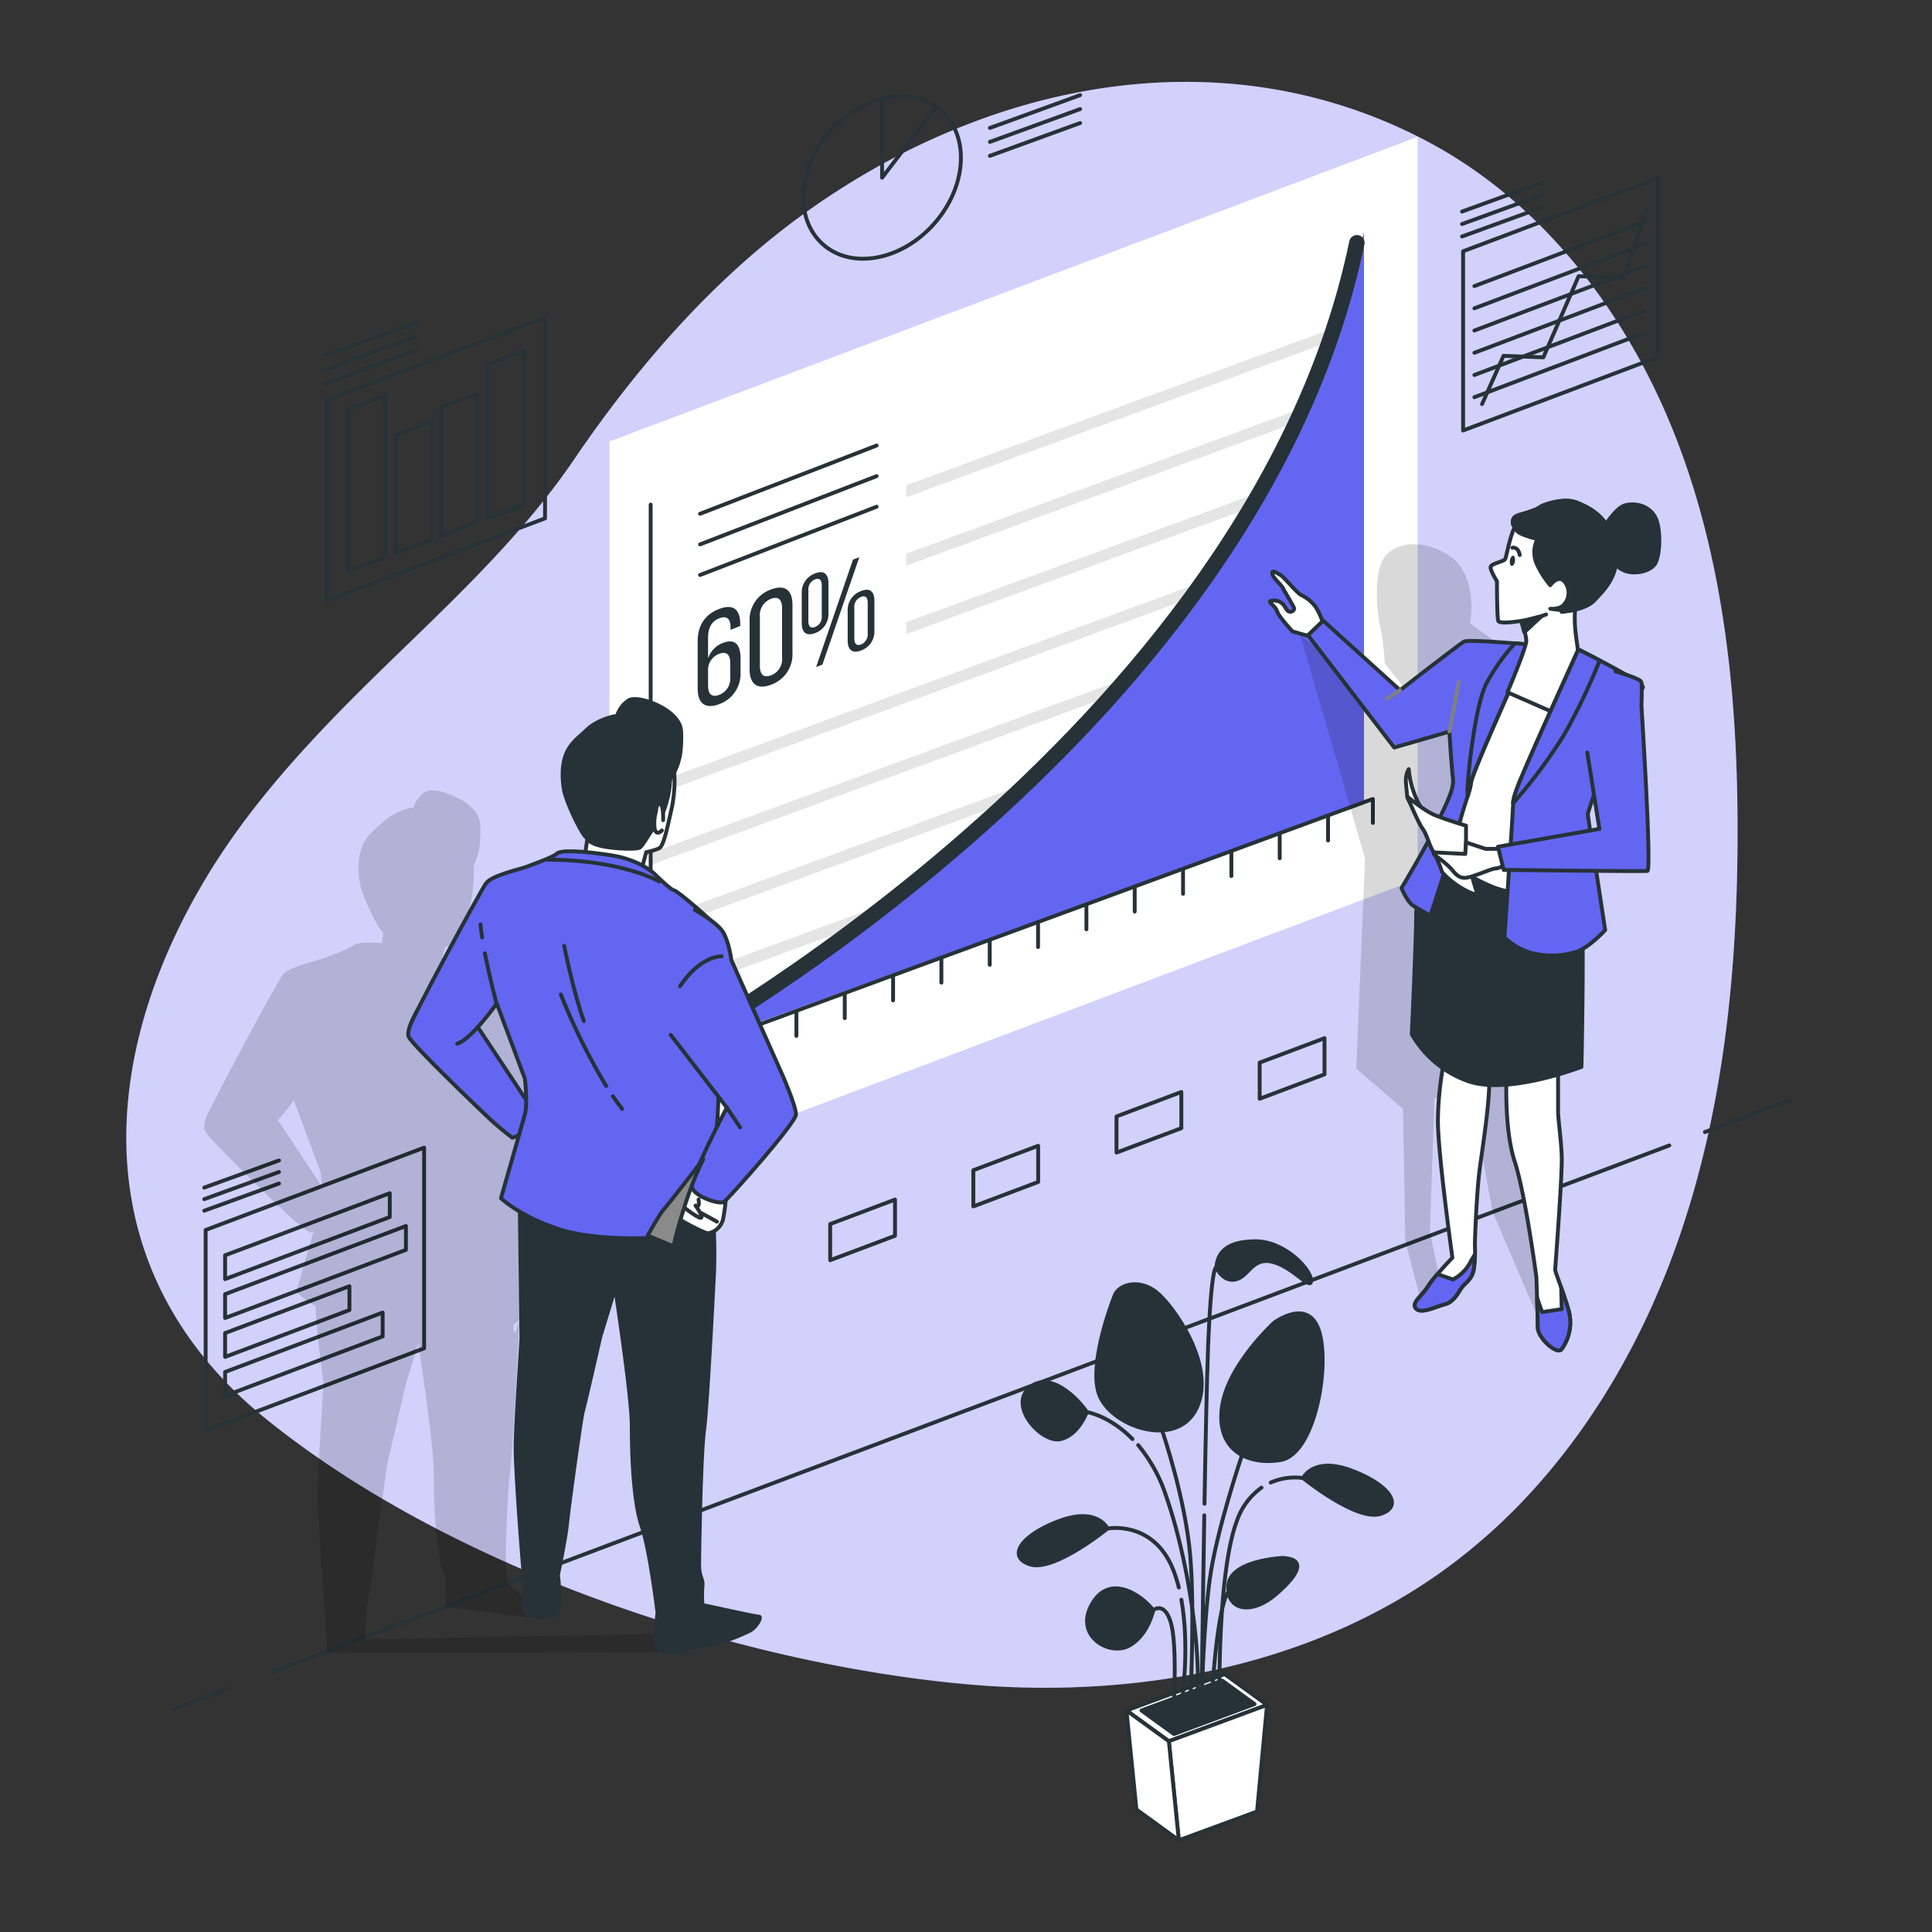 <svg xmlns="http://www.w3.org/2000/svg" viewBox="0 0 500 500"><rect x="0" y="0" width="500" height="500" fill="#333333" stroke="none"/><g id="freepik--background-simple--inject-149"><path d="M397.31,385c16.55-18.42,28.9-40.77,37.07-64.25,11.65-33.5,15.25-69.34,15.3-104.81.06-34.4-3.25-69.29-15.48-101.43S400.07,53,369.72,36.78c-53.43-28.48-115-15.45-162.3,19-23.28,16.95-42.72,39.41-58.85,63.14-17.33,25.49-41.57,45.33-62.81,67.43C73.79,198.8,62.5,212,53.54,226.86c-29.27,48.49-30.9,103.21,15.7,140.67C116.6,405.59,189,430.08,248.88,435.76c43.54,4.13,89.5-3.88,124.93-29.52A149.13,149.13,0,0,0,397.31,385Z" style="fill:#6366F1"></path><path d="M397.31,385c16.55-18.42,28.9-40.77,37.07-64.25,11.65-33.5,15.25-69.34,15.3-104.81.06-34.4-3.25-69.29-15.48-101.43S400.07,53,369.72,36.78c-53.43-28.48-115-15.45-162.3,19-23.28,16.95-42.72,39.41-58.85,63.14-17.33,25.49-41.57,45.33-62.81,67.43C73.79,198.8,62.5,212,53.54,226.86c-29.27,48.49-30.9,103.21,15.7,140.67C116.6,405.59,189,430.08,248.88,435.76c43.54,4.13,89.5-3.88,124.93-29.52A149.13,149.13,0,0,0,397.31,385Z" style="fill:#fff;opacity:0.7"></path></g><g id="freepik--Floor--inject-149"><line x1="441.23" y1="292.98" x2="463.02" y2="284.76" style="fill:none;stroke:#263238;stroke-linecap:round;stroke-linejoin:round"></line><line x1="70.82" y1="432.54" x2="432.02" y2="296.44" style="fill:none;stroke:#263238;stroke-linecap:round;stroke-linejoin:round"></line><line x1="44.93" y1="442.3" x2="58.87" y2="437.04" style="fill:none;stroke:#263238;stroke-linecap:round;stroke-linejoin:round"></line></g><g id="freepik--chart-5--inject-149"><polygon points="366.88 227.5 157.72 306.34 157.72 114.25 366.88 35.42 366.88 227.5" style="fill:#fff"></polygon><path d="M191.58,161.59V162l-2.52,1v-.62c0-2.18-.9-3.12-2.87-2.38s-2.94,2.43-2.94,5v5.42a6.43,6.43,0,0,1,3.91-4.06c3.11-1.17,4.49.55,4.49,4v3.67a8.31,8.31,0,0,1-5.53,8.2c-3.73,1.41-5.56-.32-5.56-4V165.92c0-3.84,1.73-6.87,5.56-8.32S191.58,157.89,191.58,161.59Zm-8.33,12.2v3.63c0,2.17.9,3.15,2.87,2.41a4.48,4.48,0,0,0,2.87-4.58v-3.63c0-2.17-.93-3.14-2.87-2.41A4.46,4.46,0,0,0,183.25,173.79Z" style="fill:#263238"></path><path d="M194,160.73a8.26,8.26,0,0,1,5.53-8.17c3.73-1.41,5.56.28,5.56,4V169a8.31,8.31,0,0,1-5.56,8.21c-3.7,1.4-5.53-.33-5.53-4Zm2.66,11.64c0,2.18.93,3.14,2.87,2.41a4.44,4.44,0,0,0,2.87-4.57V157.42c0-2.21-.9-3.19-2.87-2.44a4.49,4.49,0,0,0-2.87,4.6Z" style="fill:#263238"></path><path d="M214.4,151v7.64a5.23,5.23,0,0,1-3.46,5.21c-2.35.88-3.45-.26-3.45-2.61v-7.63a5.24,5.24,0,0,1,3.45-5.21C213.29,147.46,214.4,148.63,214.4,151Zm-5.19,1.85v7.88c0,1.31.49,2,1.73,1.53a2.76,2.76,0,0,0,1.73-2.83V151.5c0-1.32-.52-2-1.73-1.56A2.77,2.77,0,0,0,209.21,152.8Zm13.17-8.63L212.84,172l-1.62.61,9.54-27.79Zm3.91,11.32v7.6a5.19,5.19,0,0,1-3.46,5.21c-2.35.89-3.45-.25-3.45-2.6v-7.61a5.2,5.2,0,0,1,3.45-5.17C225.22,152,226.29,153.17,226.29,155.49Zm-5.19,1.85v7.84c0,1.32.52,2,1.73,1.56a2.79,2.79,0,0,0,1.73-2.86V156c0-1.31-.52-2-1.73-1.52A2.75,2.75,0,0,0,221.1,157.34Z" style="fill:#263238"></path><polygon points="352.9 188.38 168.2 256.26 168.2 259.37 352.9 191.49 352.9 188.38" style="fill:#e5e5e5"></polygon><polygon points="352.9 170.66 168.2 238.55 168.2 241.65 352.9 173.77 352.9 170.66" style="fill:#e5e5e5"></polygon><polygon points="352.9 152.95 168.2 220.83 168.2 223.94 352.9 156.05 352.9 152.95" style="fill:#e5e5e5"></polygon><polygon points="352.9 135.23 168.2 203.12 168.2 206.22 352.9 138.34 352.9 135.23" style="fill:#e5e5e5"></polygon><polygon points="234.54 161.02 234.54 164.12 352.9 120.62 352.9 117.52 234.54 161.02" style="fill:#e5e5e5"></polygon><polygon points="234.54 143.3 234.54 146.41 352.9 102.91 352.9 99.8 234.54 143.3" style="fill:#e5e5e5"></polygon><polygon points="234.54 125.59 234.54 128.69 352.9 85.19 352.9 82.08 234.54 125.59" style="fill:#e5e5e5"></polygon><path d="M353,60.07c-3.23,12.16-10.18,35.79-19.81,55.05-13.6,27.2-55.85,78.68-85.48,103.94s-78.93,55.56-78.93,55.56l184.22-67Z" style="fill:#6366F1"></path><path d="M169.92,274S324.37,191.52,351.16,62.83" style="fill:none;stroke:#263238;stroke-linecap:round;stroke-linejoin:round;stroke-width:4px"></path><line x1="168.39" y1="130.59" x2="168.39" y2="282.02" style="fill:none;stroke:#263238;stroke-linecap:round;stroke-linejoin:round"></line><line x1="162.65" y1="277.57" x2="354.97" y2="206.89" style="fill:none;stroke:#263238;stroke-linecap:round;stroke-linejoin:round"></line><line x1="181.1" y1="271.1" x2="181.1" y2="277.28" style="fill:none;stroke:#263238;stroke-linecap:round;stroke-linejoin:round"></line><line x1="193.6" y1="266.5" x2="193.6" y2="272.69" style="fill:none;stroke:#263238;stroke-linecap:round;stroke-linejoin:round"></line><line x1="206.11" y1="261.91" x2="206.11" y2="268.09" style="fill:none;stroke:#263238;stroke-linecap:round;stroke-linejoin:round"></line><line x1="218.62" y1="257.31" x2="218.62" y2="263.49" style="fill:none;stroke:#263238;stroke-linecap:round;stroke-linejoin:round"></line><line x1="231.13" y1="252.71" x2="231.13" y2="258.9" style="fill:none;stroke:#263238;stroke-linecap:round;stroke-linejoin:round"></line><line x1="243.63" y1="248.12" x2="243.63" y2="254.3" style="fill:none;stroke:#263238;stroke-linecap:round;stroke-linejoin:round"></line><line x1="256.14" y1="243.52" x2="256.14" y2="249.7" style="fill:none;stroke:#263238;stroke-linecap:round;stroke-linejoin:round"></line><line x1="268.65" y1="238.92" x2="268.65" y2="245.1" style="fill:none;stroke:#263238;stroke-linecap:round;stroke-linejoin:round"></line><line x1="281.16" y1="234.32" x2="281.16" y2="240.51" style="fill:none;stroke:#263238;stroke-linecap:round;stroke-linejoin:round"></line><line x1="293.66" y1="229.73" x2="293.66" y2="235.91" style="fill:none;stroke:#263238;stroke-linecap:round;stroke-linejoin:round"></line><line x1="306.17" y1="225.13" x2="306.17" y2="231.31" style="fill:none;stroke:#263238;stroke-linecap:round;stroke-linejoin:round"></line><line x1="318.68" y1="220.53" x2="318.68" y2="226.72" style="fill:none;stroke:#263238;stroke-linecap:round;stroke-linejoin:round"></line><line x1="331.19" y1="215.94" x2="331.19" y2="222.12" style="fill:none;stroke:#263238;stroke-linecap:round;stroke-linejoin:round"></line><line x1="343.7" y1="211.34" x2="343.7" y2="217.52" style="fill:none;stroke:#263238;stroke-linecap:round;stroke-linejoin:round"></line><line x1="355.3" y1="206.79" x2="355.3" y2="212.97" style="fill:none;stroke:#263238;stroke-linecap:round;stroke-linejoin:round"></line><line x1="181.17" y1="132.97" x2="226.87" y2="115.3" style="fill:none;stroke:#263238;stroke-linecap:round;stroke-linejoin:round"></line><line x1="181.17" y1="140.89" x2="226.87" y2="123.22" style="fill:none;stroke:#263238;stroke-linecap:round;stroke-linejoin:round"></line><line x1="181.17" y1="148.81" x2="226.87" y2="131.14" style="fill:none;stroke:#263238;stroke-linecap:round;stroke-linejoin:round"></line><polygon points="231.63 319.82 214.85 326.14 214.85 316.78 231.63 310.45 231.63 319.82" style="fill:none;stroke:#263238;stroke-linecap:round;stroke-linejoin:round"></polygon><polygon points="268.68 305.89 251.9 312.22 251.9 302.85 268.68 296.53 268.68 305.89" style="fill:none;stroke:#263238;stroke-linecap:round;stroke-linejoin:round"></polygon><polygon points="305.73 291.97 288.95 298.29 288.95 288.93 305.73 282.6 305.73 291.97" style="fill:none;stroke:#263238;stroke-linecap:round;stroke-linejoin:round"></polygon><polygon points="342.78 278.04 326 284.36 326 275 342.78 268.68 342.78 278.04" style="fill:none;stroke:#263238;stroke-linecap:round;stroke-linejoin:round"></polygon></g><g id="freepik--chart-4--inject-149"><polygon points="429.15 92.38 378.65 111.41 378.65 65.03 429.15 46 429.15 92.38" style="fill:none;stroke:#263238;stroke-linecap:round;stroke-linejoin:round"></polygon><line x1="378.38" y1="61.2" x2="399.24" y2="53.61" style="fill:none;stroke:#263238;stroke-linecap:round;stroke-linejoin:round"></line><line x1="378.38" y1="57.98" x2="399.24" y2="50.39" style="fill:none;stroke:#263238;stroke-linecap:round;stroke-linejoin:round"></line><line x1="378.38" y1="54.75" x2="399.24" y2="47.17" style="fill:none;stroke:#263238;stroke-linecap:round;stroke-linejoin:round"></line><polyline points="383.55 104.59 389.11 92.09 399.42 92.48 408.55 71.46 420.06 72.05 426.2 54" style="fill:none;stroke:#263238;stroke-linecap:round;stroke-linejoin:round"></polyline><line x1="381.57" y1="74.04" x2="425.61" y2="57.37" style="fill:none;stroke:#263238;stroke-linecap:round;stroke-linejoin:round"></line><line x1="381.57" y1="79.79" x2="425.61" y2="63.13" style="fill:none;stroke:#263238;stroke-linecap:round;stroke-linejoin:round"></line><line x1="381.57" y1="85.54" x2="425.61" y2="68.88" style="fill:none;stroke:#263238;stroke-linecap:round;stroke-linejoin:round"></line><line x1="381.57" y1="91.3" x2="425.61" y2="74.63" style="fill:none;stroke:#263238;stroke-linecap:round;stroke-linejoin:round"></line><line x1="381.57" y1="97.05" x2="425.61" y2="80.38" style="fill:none;stroke:#263238;stroke-linecap:round;stroke-linejoin:round"></line><line x1="381.57" y1="102.8" x2="425.61" y2="86.14" style="fill:none;stroke:#263238;stroke-linecap:round;stroke-linejoin:round"></line></g><g id="freepik--chart-3--inject-149"><ellipse cx="228.29" cy="45.95" rx="23.1" ry="18.02" transform="translate(42.72 186.63) rotate(-48.55)" style="fill:none;stroke:#263238;stroke-linecap:round;stroke-linejoin:round"></ellipse><path d="M242.28,27.65c-3.66-2.54-8.57-3.45-14-2.1V46Z" style="fill:none;stroke:#263238;stroke-linecap:round;stroke-linejoin:round"></path><line x1="256.19" y1="40.33" x2="279.54" y2="31.84" style="fill:none;stroke:#263238;stroke-linecap:round;stroke-linejoin:round"></line><line x1="256.19" y1="36.72" x2="279.54" y2="28.23" style="fill:none;stroke:#263238;stroke-linecap:round;stroke-linejoin:round"></line><line x1="256.19" y1="33.11" x2="279.54" y2="24.62" style="fill:none;stroke:#263238;stroke-linecap:round;stroke-linejoin:round"></line></g><g id="freepik--chart-2--inject-149"><polygon points="141.05 134.15 84.51 155.46 84.51 103.54 141.05 82.23 141.05 134.15" style="fill:none;stroke:#263238;stroke-linecap:round;stroke-linejoin:round"></polygon><polygon points="126.04 94.33 126.04 134.24 135.54 130.66 135.54 90.75 126.04 94.33" style="fill:none;stroke:#263238;stroke-linecap:round;stroke-linejoin:round"></polygon><polygon points="102.31 143.19 111.58 139.69 111.58 109.13 102.31 112.62 102.31 143.19" style="fill:none;stroke:#263238;stroke-linecap:round;stroke-linejoin:round"></polygon><polygon points="123.44 101.89 114.17 105.39 114.17 138.71 123.44 135.22 123.44 101.89" style="fill:none;stroke:#263238;stroke-linecap:round;stroke-linejoin:round"></polygon><polygon points="99.71 102.35 90 106 90 147.82 99.71 144.16 99.71 102.35" style="fill:none;stroke:#263238;stroke-linecap:round;stroke-linejoin:round"></polygon><line x1="84.21" y1="99.24" x2="107.57" y2="90.75" style="fill:none;stroke:#263238;stroke-linecap:round;stroke-linejoin:round"></line><line x1="84.21" y1="95.64" x2="107.57" y2="87.14" style="fill:none;stroke:#263238;stroke-linecap:round;stroke-linejoin:round"></line><line x1="84.21" y1="92.03" x2="107.57" y2="83.53" style="fill:none;stroke:#263238;stroke-linecap:round;stroke-linejoin:round"></line></g><g id="freepik--chart-1--inject-149"><polygon points="100.87 308.8 58.25 324.87 58.25 331.03 100.87 314.97 100.87 308.8" style="fill:none;stroke:#263238;stroke-linecap:round;stroke-linejoin:round"></polygon><polygon points="105.05 323.46 58.25 341.1 58.25 334.93 105.05 317.29 105.05 323.46" style="fill:none;stroke:#263238;stroke-linecap:round;stroke-linejoin:round"></polygon><polygon points="90.43 332.87 58.25 345 58.25 351.17 90.43 339.04 90.43 332.87" style="fill:none;stroke:#263238;stroke-linecap:round;stroke-linejoin:round"></polygon><polygon points="99.03 339.69 58.25 355.07 58.25 361.23 99.03 345.86 99.03 339.69" style="fill:none;stroke:#263238;stroke-linecap:round;stroke-linejoin:round"></polygon><line x1="52.86" y1="313.33" x2="72.2" y2="306.3" style="fill:none;stroke:#263238;stroke-linecap:round;stroke-linejoin:round"></line><line x1="52.86" y1="310.34" x2="72.2" y2="303.31" style="fill:none;stroke:#263238;stroke-linecap:round;stroke-linejoin:round"></line><line x1="52.86" y1="307.35" x2="72.2" y2="300.32" style="fill:none;stroke:#263238;stroke-linecap:round;stroke-linejoin:round"></line><polygon points="109.76 348.94 53.22 370.24 53.22 318.32 109.76 297.01 109.76 348.94" style="fill:none;stroke:#263238;stroke-linecap:round;stroke-linejoin:round"></polygon></g><g id="freepik--character-2--inject-149"><path d="M336.48,164.23l.18.64,16.61,57.27L351,276.58,363.12,287l.57,34.17,4.06,15.64,5.21-4.06-2.9-13.9,1.16-34.74,9.85,1.15,5.21,28.38,13.9,32.43L399,328.7l-3.47-16.8,4.05-136.67-19.11-13.9s2.32-12.16-5.21-17.37-16.22-3.48-18,2.31-.57,14.48,0,16.22,1.16,9.26,1.16,9.26l6.95,8.69-4.05,4.63Z" style="opacity:0.15"></path><path d="M389.91,278s-.75,13.89,2.07,22.52,5.63,30,5.63,30,.37,10.13.37,12.95,5.07,7.31,6.19,5.62a11.73,11.73,0,0,0,1.69-10.32c-1.5-5.06-3.38-9.57-3.38-10.13s1.88-24.58,1.69-29.46-.94-9.38-.94-11.63V275.77Z" style="fill:#fff;stroke:#263238;stroke-linecap:round;stroke-linejoin:round"></path><path d="M405.86,338.81c-.59-2-1.24-3.91-1.82-5.53l.13,5.53-5.06.76-1.32-3.69c.09,2.91.19,6.2.19,7.63,0,2.81,5.07,7.31,6.19,5.62A11.73,11.73,0,0,0,405.86,338.81Z" style="fill:#6366F1;stroke:#263238;stroke-linecap:round;stroke-linejoin:round"></path><path d="M374,273.33a83.9,83.9,0,0,0-1.87,16.7c0,8.63,3.75,35.46,3.75,35.46s-4.88,5.07-6.38,7.51-4.32,4.13-3,5.63,5.25-.57,7.5-1.13,3.38-3,4.32-4.31,2.81-2.07,3.19-5.26a35.13,35.13,0,0,0,.19-5.82c0-.75.37-13.13,1.31-20.07s2.44-16.14,2.44-23.08S374,273.33,374,273.33Z" style="fill:#fff;stroke:#263238;stroke-linecap:round;stroke-linejoin:round"></path><path d="M380.34,327a10.76,10.76,0,0,1-4.31,4.13l-3.76-1.31-.33,0a30.82,30.82,0,0,0-2.48,3.22c-1.5,2.44-4.32,4.13-3,5.63s5.25-.57,7.5-1.13,3.38-3,4.32-4.31,2.81-2.07,3.19-5.26c.15-1.33.21-2.42.23-3.31A26.66,26.66,0,0,0,380.34,327Z" style="fill:#6366F1;stroke:#263238;stroke-linecap:round;stroke-linejoin:round"></path><path d="M371,220.44s-4.5,9.95-4.5,16.33-1.13,30.91-1.13,30.91a27.22,27.22,0,0,0,14.26,12c10.32,3.94,29.65-3.57,29.65-3.57s.75-34.12,0-40.31S407,222.69,407,222.69l-34.53-6.38Z" style="fill:#263238;stroke:#263238;stroke-linecap:round;stroke-linejoin:round"></path><path d="M371,220.44l.55.45a67.15,67.15,0,0,0,14.09,8.37c8.63,3.75,21,1.69,21,1.69l2.63-24.77,8.63-29.64L389.54,169s-8.63,17.08-9.76,22.33-1.69,12.2-1.88,13.7S371,220.44,371,220.44Z" style="fill:#fff;stroke:#263238;stroke-linecap:round;stroke-linejoin:round"></path><path d="M340.37,165.09l-5.86-1.67s-3.55-3.76-4-5.23-2.72-2.51-1.46-2.71a3.32,3.32,0,0,1,2.93.83c.62.63.83,1.47,1.46,1.88s1.67-.21,1.46-.83-2.51-4.39-2.92-5.23-2.72-2.72-2.72-3.76,1.25,0,2.09.41,4.39,4.81,5.43,5.23a10,10,0,0,1,3.77,3.14,18.45,18.45,0,0,1,1.88,4.18Z" style="fill:#fff;stroke:#263238;stroke-linecap:round;stroke-linejoin:round"></path><path d="M397.61,167s-17.46-1.69-18.77-.94-16.51,12.57-16.51,12.57l-19.89-18-3.94,3.75,22.33,29.08,14.26-4.12s.56,9.19.94,12.19-2.44,7.88-4.69,12.76-8.64,15.57-8.64,15.57,1.51,3.57,3,4.51,4.5,2.63,4.5,2.63,6.38-19.71,7.69-24.59,2.63-7.88,2.82-9.94,10.13-24.21,10.13-24.21Z" style="fill:#6366F1;stroke:#263238;stroke-linecap:round;stroke-linejoin:round"></path><line x1="375.09" y1="189.3" x2="377.53" y2="176.54" style="fill:none;stroke:gray;stroke-linecap:round;stroke-linejoin:round"></line><path d="M392.06,166.48a51.78,51.78,0,0,0-7.4,10.43c-3.19,6.38-5.07,26.46-4.88,28.33,0,.25.05.51.06.75a18.53,18.53,0,0,0,.88-3.56c.19-2.06,10.13-24.21,10.13-24.21L397.61,167S395.17,166.73,392.06,166.48Z" style="fill:#6366F1;stroke:#263238;stroke-linecap:round;stroke-linejoin:round"></path><line x1="362.33" y1="178.6" x2="358.95" y2="180.85" style="fill:none;stroke:gray;stroke-linecap:round;stroke-linejoin:round"></line><path d="M393.29,159.46S395,164,395,165.84s-4.88,13.32-4.88,13.32l12,5.26s6-14.08,6.19-15.76-1.5-6.76-.37-13.51,1.87-7.7-.38-8.07-11.45,1.12-13.13,3.56A10.42,10.42,0,0,0,393.29,159.46Z" style="fill:#fff;stroke:#263238;stroke-linecap:round;stroke-linejoin:round"></path><polygon points="398.91 159.51 394.49 163.62 393.79 161.04 398.91 159.51" style="fill:#263238;stroke:#263238;stroke-linecap:round;stroke-linejoin:round"></polygon><path d="M408.49,168.09s-8.26,18.2-11.64,25.9-5.25,12-5.25,13.88-2.25,34.71-2.25,34.71a16.48,16.48,0,0,0,6.57,3.94,21.51,21.51,0,0,0,12-.18c3.19-.94,7.5-5.63,7.5-5.63s-4.5-29.46-4.5-30,4.69-14.08,5.63-15.77,8.25-15.76,8.63-17.07S408.49,168.09,408.49,168.09Z" style="fill:#6366F1;stroke:#263238;stroke-linecap:round;stroke-linejoin:round"></path><path d="M396.85,194c-3.37,7.69-5.25,12-5.25,13.88a135.14,135.14,0,0,0,13.14-17.64A158.81,158.81,0,0,0,414,170.91c-3.05-1.59-5.52-2.82-5.52-2.82S400.23,186.29,396.85,194Z" style="fill:#6366F1;stroke:#263238;stroke-linecap:round;stroke-linejoin:round"></path><path d="M364.21,206.18s-.38-3.19-.38-4.5a6.2,6.2,0,0,1,.75-2.63,23.75,23.75,0,0,0,2.44,8.63c2.06,3.57,3.19,5.63,3.19,5.63S364.77,208.81,364.21,206.18Z" style="fill:#fff;stroke:#263238;stroke-linecap:round;stroke-linejoin:round"></path><path d="M379.4,218v-4.31s-5.62-1.69-8.25-2.82-6.94-4.69-6.94-4.69,2.81,6.76,3.94,8.26,1.87,4.69,2.81,6a30.32,30.32,0,0,1,2.25,5.26,19.1,19.1,0,0,0,2.82,2.62,20,20,0,0,0,6.38,3.38L379.22,221Z" style="fill:#fff;stroke:#263238;stroke-linecap:round;stroke-linejoin:round"></path><path d="M388.6,219.69h-4.13L379.4,218l-.18,3-7.51-.38s-1.69-.19.19,1.13a23.21,23.21,0,0,1,3.56,3c.75.75,1.69,2.44,3.57,2.44s6.94-2.44,8.07-2.44,3.75-1.69,3.75-1.69Z" style="fill:#fff;stroke:#263238;stroke-linecap:round;stroke-linejoin:round"></path><path d="M410.79,194.76l3.13,19.76-26.26,4.61,1.5,6s36,.45,37.18.26-1.53-42.66-1.53-42.66.19-5.26,0-6.19-6.75-2.82-6.75-2.82" style="fill:#6366F1;stroke:#263238;stroke-linecap:round;stroke-linejoin:round"></path><path d="M415.18,136.35s2.95-4.93,5.42-5.59,6.07,0,7.72,3,1.31,10.19,0,12.16-4.93,2.62-7.23,2-4.76-3-5.09-5.09S415.18,136.35,415.18,136.35Z" style="fill:#263238;stroke:#263238;stroke-linecap:round;stroke-linejoin:round"></path><path d="M404.17,158.36s6.08-.49,8.38-3,7.06-6.73,5.42-14.12-6.24-9.69-9.86-11.17-9,.82-9,.82-.62.34-1.49.89c-.47.18-1.79.68-3.11,1.08-1.64.49-3.12.66-3,2.46a1.9,1.9,0,0,0,.55,1.1,3.8,3.8,0,0,0-.38.71c-1.15,2.79-1.81,6.9-2.14,7.56s-3.78,1.15-3.78,2.13,1.65,3.62,1.65,3.62,0,9,.32,10.18,7.23-.16,7.23-.16l3.94-1,1.22-.43" style="fill:#fff;stroke:#263238;stroke-linecap:round;stroke-linejoin:round"></path><path d="M401.21,157.54s2.24.33,4.8.57c2-.35,5.05-1.11,6.54-2.71,2.3-2.46,7.06-6.73,5.42-14.12s-6.24-9.69-9.86-11.17-9,.82-9,.82-.62.34-1.49.89c-.47.18-1.79.68-3.11,1.08-1.64.49-3.12.66-3,2.46a1.9,1.9,0,0,0,.55,1.1s.11,1.2,2.41,2a19.5,19.5,0,0,0,3.45,1,7.5,7.5,0,0,0-.17,6.57,24.13,24.13,0,0,0,3.45,5.42s2-2.79,3.62-1a4.47,4.47,0,0,1,.16,5.74C403.84,157.87,401.21,157.54,401.21,157.54Z" style="fill:#263238;stroke:#263238;stroke-linecap:round;stroke-linejoin:round"></path><path d="M392.08,145.23c-.11.73-.49,1.27-.86,1.22s-.57-.69-.46-1.42.49-1.27.85-1.22S392.18,144.5,392.08,145.23Z" style="fill:#263238"></path><path d="M391.41,141.75s1.48-.4,1.89,1.89" style="fill:none;stroke:#263238;stroke-linecap:round;stroke-linejoin:round"></path></g><g id="freepik--character-1--inject-149"><path d="M174,422.76l-79.46,1.5.41-8.52c.59-3,1.3-6.85,1.54-9.25.45-4.52,3.66-27.69,4-28.89s4.36-18.63,4.52-19.34l3.24-10.62c1,6.66,4,27.09,4,33.46,0,6.94.34,19.57,2.6,26.14.12.34.23.71.34,1.09l.32,7.53,23.09,3,.6-2.7-7.8-6.29-.52-7.26c.21-8,.55-17,1-20.37.85-6.18,2.56-40.5,2.58-40.85s-1.43,6.6-1.68,1.55a4.94,4.94,0,0,0,2.38-3.18,39.51,39.51,0,0,0,.69-4.87c1.62-1.63,5.54-6,9.19-10.24,9-10.54,9-11.75,9-12.15,0-2.24-3.25-9.71-3.39-10l-13.35-30c-.09-.63-.7-4.93-2.22-7.4a15.92,15.92,0,0,0-4.24-3.87c-3.28-3.05-8.09-7.18-8.93-7.18h0c-.5-.11-2.78-2.16-4.61-4a15.15,15.15,0,0,0-2.87-2.07l.75-2.87a15.55,15.55,0,0,0,3.17-1c1.23-.61,2-3.94,3.3-9.78l.31-1.37a34.1,34.1,0,0,0,.59-9,15.31,15.31,0,0,0,1.58-5.21,34.38,34.38,0,0,0,.14-5.51c-.21-3.26-3.54-5.53-5.51-6.59-3-1.6-7-2.69-8.68-1.74A7.61,7.61,0,0,0,107,209h-.42a16.22,16.22,0,0,0-7.5,3.76c-.4.39-.83.77-1.27,1.16-2.67,2.35-6,5.28-4.74,14.27.49,3.45,4.49,11.52,5.66,12.7.18.17.32.34.47.51l-.4,2.7c-3.54-.29-6.56-.25-7.42.61-.65.65-3.86,1.85-5.78,2.57-.75.28-1.38.52-1.74.67s-1.1.36-2,.62c-3,.84-7.54,2.12-8.81,3.87s-13.76,24.68-18.26,33.85A22.86,22.86,0,0,0,53.44,289a3.77,3.77,0,0,0-.32.93,4.53,4.53,0,0,0-.2,2.52c.72,2.14,20.71,21.16,22.26,22.54,1.92,1.71,4.72,3.87,4.75,3.89a.47.47,0,0,0,.3.1h.12s.35-.1.78-.26l-4.38,15.33a.52.52,0,0,0,.13.48A28.65,28.65,0,0,0,81.7,338c.1,7.17,2,18.49,2,20.11,0,.66-.19,3.62-.43,7.35-.45,7.21-1.08,17.09-1.08,21.43,0,5,1.05,20.08,1.78,28.84l.67,12.12,91.27-.28ZM133.93,309.17l1.24,1.61c-.33.63-.83,1.59-1.43,2.76C133.8,312.56,133.87,311.05,133.93,309.17Zm-62-19.27c1.76-2,3.32-4,4.11-5.1l6.94,18.57c0,.31.2,1.84.29,3.63Z" style="opacity:0.15"></path><path d="M174.32,197.72a35.71,35.71,0,0,1-.39,11c-1.18,5.31-2.16,10.23-3.34,10.82a16.26,16.26,0,0,1-3.35,1l-1,3.73-14.95-2.36,1-6.69S164.68,195.56,174.32,197.72Z" style="fill:#fff;stroke:#263238;stroke-linecap:round;stroke-linejoin:round"></path><path d="M159,185.36s-4.49.87-7.25,3.63-7.3,4.8-5.87,15c.48,3.42,4.49,11.39,5.53,12.42s1.2,1.9,4.48,2.59,8.81.87,9.67.35,2.22-3.37,4.47-6.3,3.34-8.53,3.34-10.43a3,3,0,0,1,.43-1.52,16.25,16.25,0,0,0,2.32-6.54,32.83,32.83,0,0,0,.14-5.42c-.34-5.52-11-9.32-13.46-7.94a7.24,7.24,0,0,0-3.11,4.14Z" style="fill:#263238;stroke:#263238;stroke-linecap:round;stroke-linejoin:round"></path><path d="M171.29,214.92s-1.34,1.51-1.84-.33a10.74,10.74,0,0,1,.34-4.67s0-2,1-1.84.83,4.17.83,4.17" style="fill:#fff;stroke:#263238;stroke-linecap:round;stroke-linejoin:round"></path><path d="M108.1,261.37s-3,4.94-2.36,6.87,20.18,20.62,22.11,22.34,4.73,3.86,4.73,3.86,3.43-.86,4.08-3.43a41.88,41.88,0,0,0,.86-4.3L122.7,264.38l-5.58-3.22" style="fill:#6366F1;stroke:#263238;stroke-linecap:round;stroke-linejoin:round"></path><path d="M134.51,311.84s.43,32.21.43,34.14-1.5,22.12-1.5,28.78,1.93,32.21,2.36,35-1.07,6.23.86,7.73,5.8,1.72,7.3,0,.43-9.88.43-9.88,1.93-9,2.36-13.31,3.65-27.7,4.08-29S155.34,346,155.34,346l3.87-12.67s4.29,27.92,4.29,35.65.43,19.75,2.58,26,4.08,22.34,4.08,22.34-.65,6.44-.65,7.73,1.72,2.57,3.22,2.57H176a11.54,11.54,0,0,0,2.79-1.29l5.8-.85c2.79-.43,7.73-2.58,9.44-3.44s3.23-3.65,2.37-3.65-12.46-2.58-13.53-2.79l-1.08-.22a35.42,35.42,0,0,1,0-4.94c.22-1.93-.85-2.14-.85-5.58s.42-28.56,1.28-34.79,2.58-40.8,2.58-40.8.43-10.52-.64-16.53a73.51,73.51,0,0,0-3.44-12s-18.25,1.07-27.92-.43a92.93,92.93,0,0,1-16.1-3.86S134.73,307.11,134.51,311.84Z" style="fill:#263238;stroke:#263238;stroke-linecap:round;stroke-linejoin:round"></path><path d="M106,265.88c0-1.38,18.21-35.1,19.78-37.27s9.25-3.74,10.62-4.33,6.69-2.36,7.68-3.34,6.29-.79,14,.39,11.41,4.92,11.41,4.92,4.13,4.13,4.91,4.13,10.83,8.66,11.61,10,.23,42.1-.36,49.57-3,9.64-4.56,12.59-9,17.12-9.83,17.51-16.76,1.32-26.79-2-14.82-7.94-14.82-7.94,5.41-18.95,6.19-21.7,0-9.25,0-9.25l-7.28-19.47s-6.49,9.24-10.23,10.42" style="fill:#6366F1;stroke:#263238;stroke-linecap:round;stroke-linejoin:round"></path><path d="M158.62,283.71c.78,1.15,1.58,2.25,2.39,3.29" style="fill:none;stroke:#263238;stroke-linecap:round;stroke-linejoin:round"></path><path d="M145.15,257.36a161.43,161.43,0,0,0,11.73,23.69" style="fill:none;stroke:#263238;stroke-linecap:round;stroke-linejoin:round"></path><path d="M146,244.78s2.4,12,5.09,19.46" style="fill:none;stroke:#263238;stroke-linecap:round;stroke-linejoin:round"></path><path d="M124.78,242.64c-.19-1.24-.34-2.39-.43-3.4" style="fill:#fff;stroke:#263238;stroke-linecap:round;stroke-linejoin:round"></path><path d="M128.48,259.7s-1.73-6.67-3-13" style="fill:#fff;stroke:#263238;stroke-linecap:round;stroke-linejoin:round"></path><path d="M179.83,305s-3.93,5.9-3.93,6.68-.79,3-.4,3.55,7.09,4.13,7.87,3.93a4.93,4.93,0,0,0,3.74-3.54,45.61,45.61,0,0,0,.79-6.3Z" style="fill:#fff;stroke:#263238;stroke-linecap:round;stroke-linejoin:round"></path><path d="M175.9,311.63s4.72,3.74,5.51,3.55S180,312,180,312s1.18,1,.79-1.58" style="fill:#fff;stroke:#263238;stroke-linecap:round;stroke-linejoin:round"></path><line x1="181.6" y1="314" x2="185.54" y2="316.16" style="fill:none;stroke:#263238;stroke-linecap:round;stroke-linejoin:round"></line><path d="M173.59,267.84l14.51,18.81s-9.64,18.3-9,20.66,7.08,4.52,8.26,3.73S206,290.58,206,288.42s-3.35-9.84-3.35-9.84l-13.37-30.1s-.59-4.72-2.17-7.28-7.28-5.7-7.28-5.7" style="fill:#6366F1;stroke:#263238;stroke-linecap:round;stroke-linejoin:round"></path><line x1="188.1" y1="286.65" x2="191.55" y2="291.79" style="fill:none;stroke:#263238;stroke-linecap:round;stroke-linejoin:round"></line><path d="M176,255.26s4.5-7.48,10.78-7.78" style="fill:none;stroke:#263238;stroke-linecap:round;stroke-linejoin:round"></path><path d="M182,300s-9.45,12.24-10.31,13.1-4.08,6.65-4.08,6.65l6.66,2.79S177.24,309.47,182,300Z" style="fill:#8a8a8a;stroke:#263238;stroke-linecap:round;stroke-linejoin:round"></path><path d="M141.81,222.5s16.75-.43,28.78,5.59" style="fill:#6366F1;stroke:#263238;stroke-linecap:round;stroke-linejoin:round"></path></g><g id="freepik--Plant--inject-149"><path d="M281.27,365.43s-2.26,6.2-7,7.05S261,364,266.33,359.23,279,362.05,281.27,365.43Z" style="fill:#263238;stroke:#263238;stroke-linecap:round;stroke-linejoin:round"></path><path d="M288.59,335s-7,17.19-4.22,25.64,20.29,14.66,25.36,3.67-6.2-26.49-10.43-29.87S290,332.18,288.59,335Z" style="fill:#263238;stroke:#263238;stroke-linecap:round;stroke-linejoin:round"></path><path d="M329.74,342.33s-12.12,11-13.53,22,6.76,14.93,15.22,13.52,12.68-22.82,10.14-32.69S329.74,342.33,329.74,342.33Z" style="fill:#263238;stroke:#263238;stroke-linecap:round;stroke-linejoin:round"></path><path d="M332,403.19s-13.52.57-14.09,7.05,5.92,7.89,12.4,2.25S337.63,403.48,332,403.19Z" style="fill:#263238;stroke:#263238;stroke-linecap:round;stroke-linejoin:round"></path><path d="M298.46,416.72s-1.41,6.76-6.48,9.3-14.09-2.82-9.3-11S295.92,413.34,298.46,416.72Z" style="fill:#263238;stroke:#263238;stroke-linecap:round;stroke-linejoin:round"></path><path d="M286.62,395.59s-2.53-5.64-12.4-2-13.8,9.3-7.61,11.28S286.62,395.59,286.62,395.59Z" style="fill:#263238;stroke:#263238;stroke-linecap:round;stroke-linejoin:round"></path><path d="M314.8,328s1.69,3.95,5.07,3.1,4.23-5.91,9.59-4.5,9.86,7.6,9.86,4.79-6.76-10.15-14.37-10.15S315.08,324.29,314.8,328Z" style="fill:#263238;stroke:#263238;stroke-linecap:round;stroke-linejoin:round"></path><polygon points="314.35 460.86 294.11 468.3 294.11 468.3 291.53 442.68 316.94 433.27 314.35 460.86" style="fill:#fff;stroke:#263238;stroke-linecap:round;stroke-linejoin:round"></polygon><polygon points="316.94 433.27 327.91 441.23 302.5 450.63 291.53 442.68 316.94 433.27" style="fill:#fff;stroke:#263238;stroke-linecap:round;stroke-linejoin:round"></polygon><polygon points="316.28 434.92 324.68 441.02 303.81 448.77 295.4 442.67 316.28 434.92" style="fill:#263238;stroke:#263238;stroke-linecap:round;stroke-linejoin:round"></polygon><path d="M300.86,370.52s5.9,17.26,7.16,32,0,38.32,0,38.32" style="fill:none;stroke:#263238;stroke-linecap:round;stroke-linejoin:round"></path><path d="M321.49,376.41s-6.73,19.79-8.42,32.43-2.1,32-2.1,32" style="fill:none;stroke:#263238;stroke-linecap:round;stroke-linejoin:round"></path><path d="M318.13,411.78s-2.95.85-4.64,29.48" style="fill:none;stroke:#263238;stroke-linecap:round;stroke-linejoin:round"></path><path d="M298.46,416.72s2.82-2.41,4.51,3.06.84,20.64.84,20.64" style="fill:none;stroke:#263238;stroke-linecap:round;stroke-linejoin:round"></path><path d="M305.74,414c2.21,12.34.17,26,.17,26" style="fill:none;stroke:#263238;stroke-linecap:round;stroke-linejoin:round"></path><path d="M286.62,395.59s12.14-2.33,17.19,11.14a38.68,38.68,0,0,1,1.27,4.12" style="fill:none;stroke:#263238;stroke-linecap:round;stroke-linejoin:round"></path><path d="M337.26,382.53s2.54-5.63,12.4-2,13.81,9.3,7.61,11.27S337.26,382.53,337.26,382.53Z" style="fill:#263238;stroke:#263238;stroke-linecap:round;stroke-linejoin:round"></path><path d="M326.48,385a17.51,17.51,0,0,0-6.4,8.68c-5.06,13.47-4.48,46.74-4.48,46.74" style="fill:none;stroke:#263238;stroke-linecap:round;stroke-linejoin:round"></path><path d="M337.26,382.53a15.62,15.62,0,0,0-8.4,1.15" style="fill:none;stroke:#263238;stroke-linecap:round;stroke-linejoin:round"></path><path d="M294.56,374a39.83,39.83,0,0,1,7.14,12.91c6.74,19.37,9.27,44.21,8,53.48" style="fill:none;stroke:#263238;stroke-linecap:round;stroke-linejoin:round"></path><path d="M281.27,365.43s5.87.92,11.82,7" style="fill:none;stroke:#263238;stroke-linecap:round;stroke-linejoin:round"></path><path d="M311.67,392.16c-.41,24.44-.7,48.68-.7,48.68" style="fill:none;stroke:#263238;stroke-linecap:round;stroke-linejoin:round"></path><path d="M314.8,328s-1.31-1.22-2.15,20.67c-.33,8.51-.65,24.33-.93,40.5" style="fill:none;stroke:#263238;stroke-linecap:round;stroke-linejoin:round"></path><polygon points="325.32 468.82 305.08 476.26 305.08 476.26 302.5 450.63 327.91 441.23 325.32 468.82" style="fill:#fff;stroke:#263238;stroke-linecap:round;stroke-linejoin:round"></polygon><polygon points="302.5 450.63 291.53 442.68 294.11 468.3 305.08 476.26 302.5 450.63" style="fill:#fff;stroke:#263238;stroke-linecap:round;stroke-linejoin:round"></polygon></g></svg>